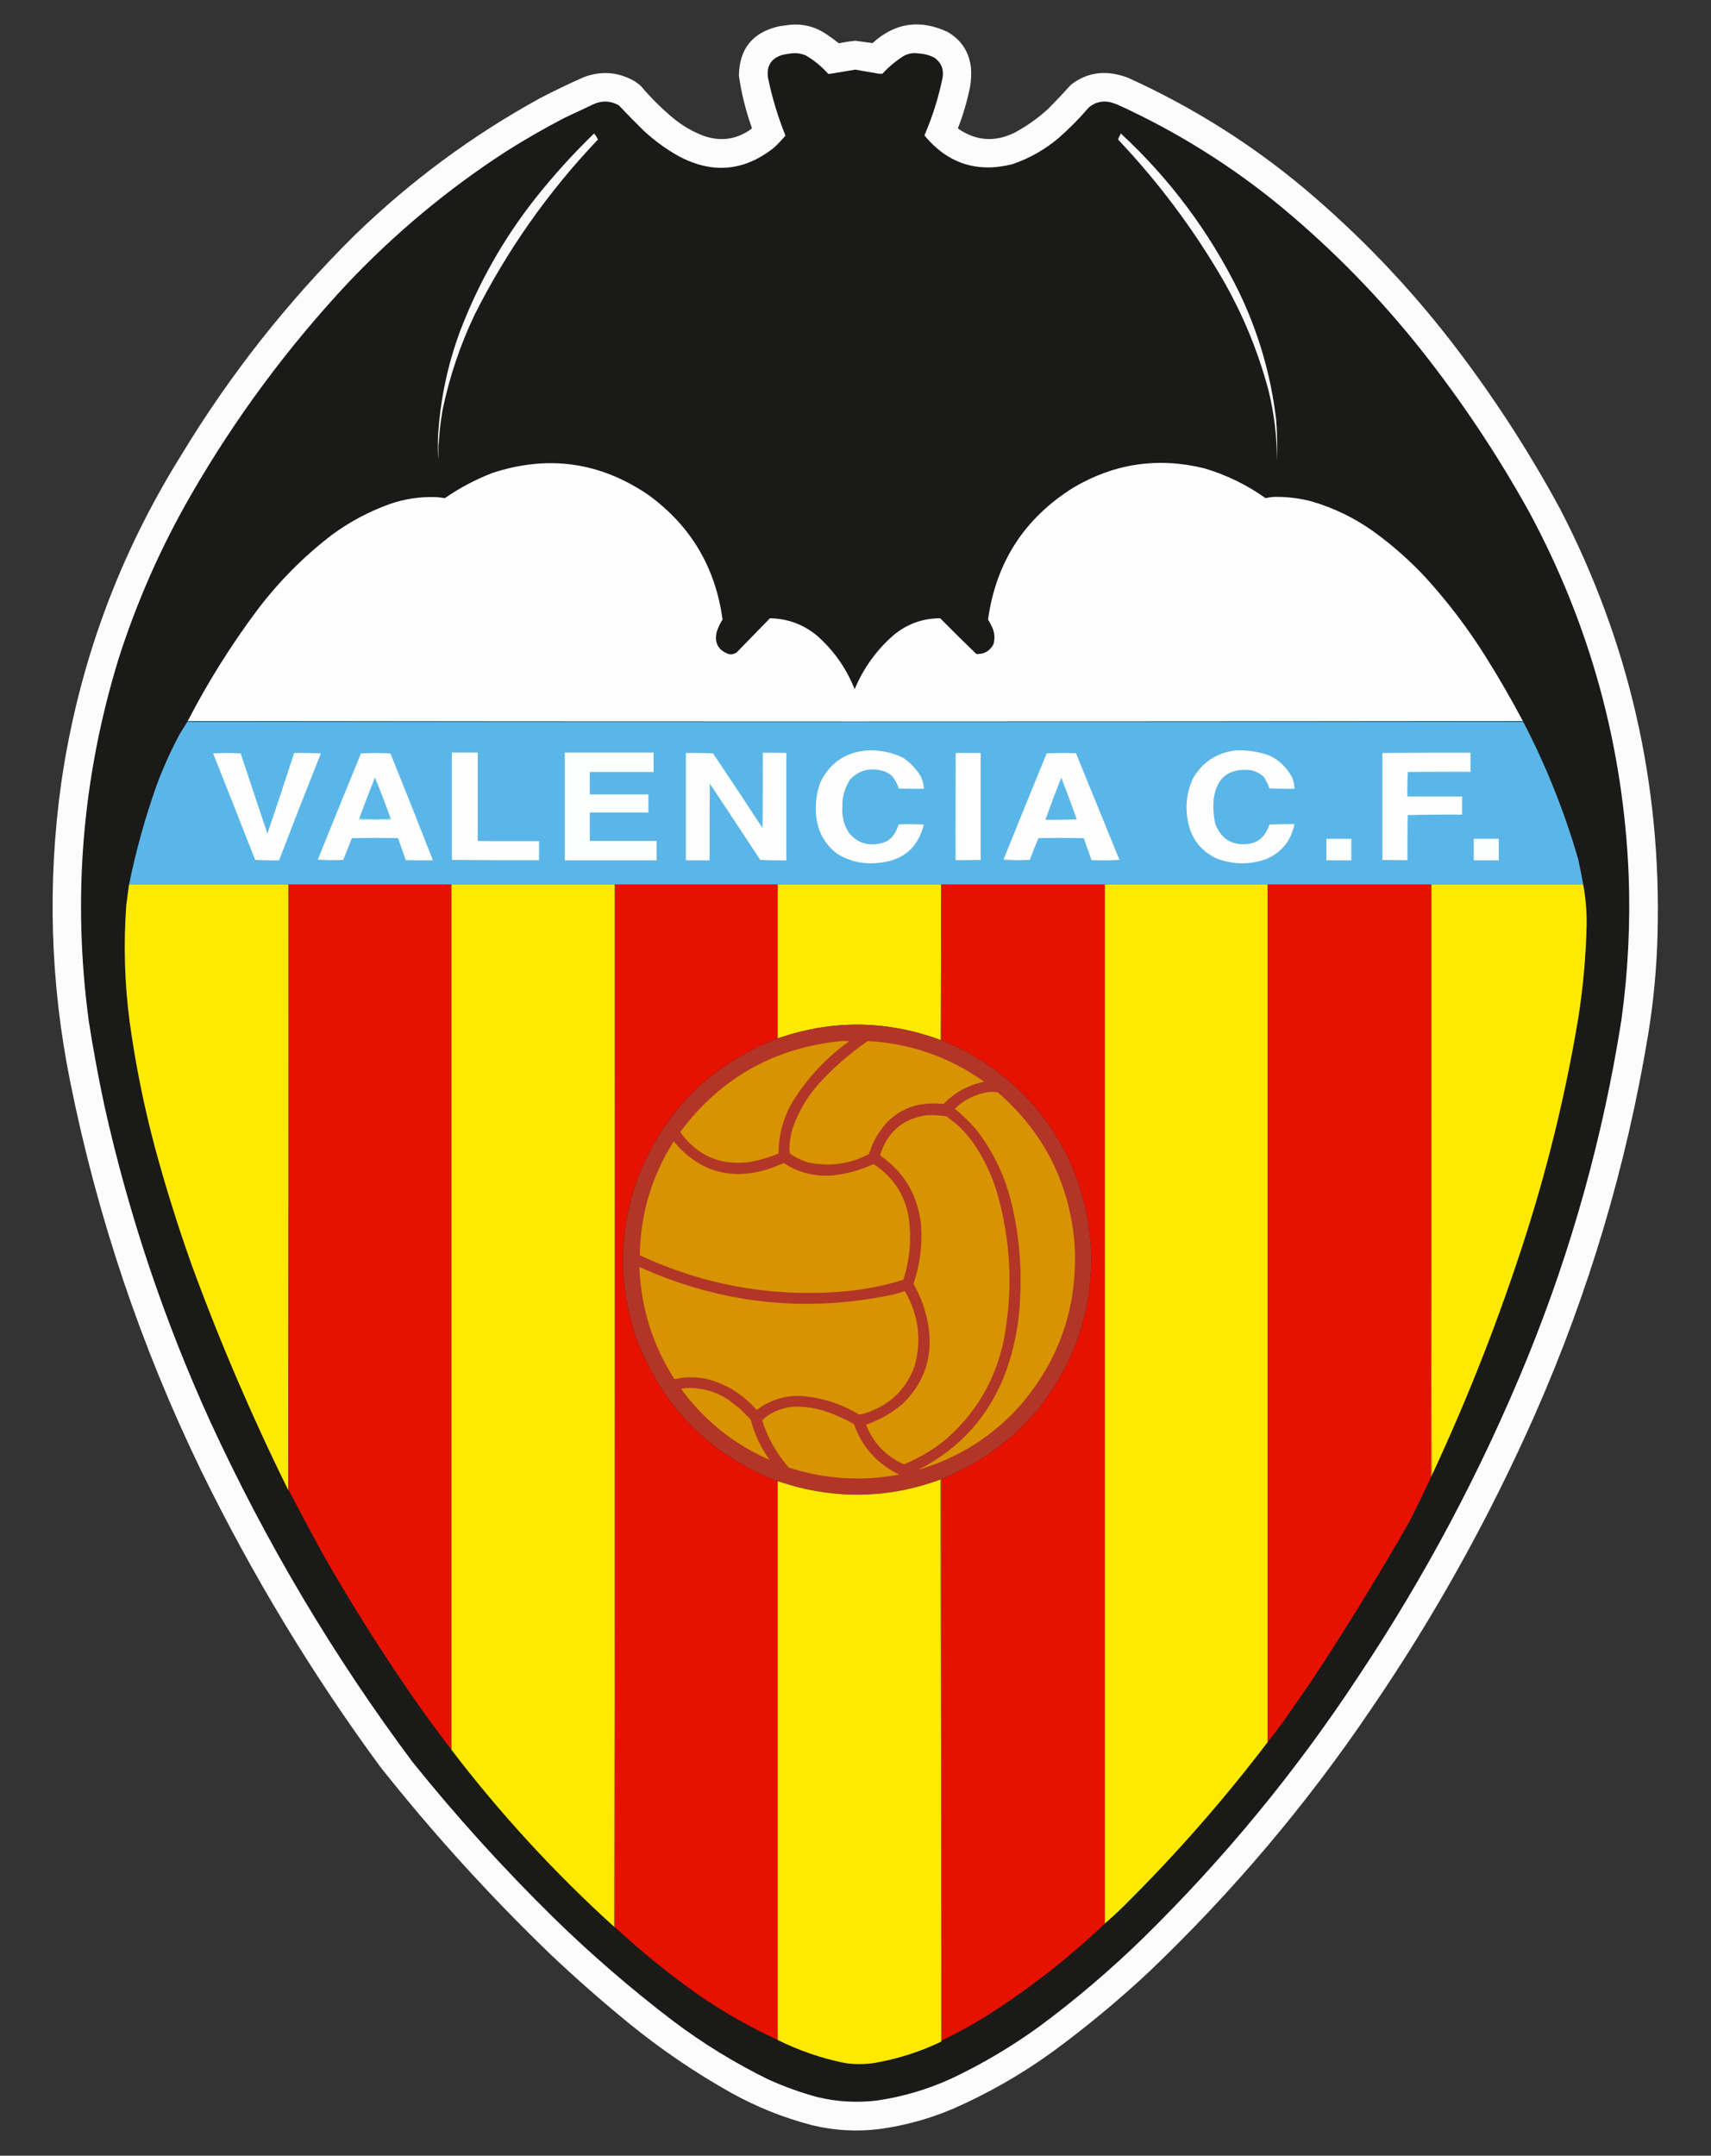 <?xml version="1.0" encoding="UTF-8"?>
<!DOCTYPE svg PUBLIC "-//W3C//DTD SVG 1.1//EN" "http://www.w3.org/Graphics/SVG/1.1/DTD/svg11.dtd">
<svg xmlns="http://www.w3.org/2000/svg" version="1.1" width="3970px" height="5000px" style="shape-rendering:geometricPrecision; text-rendering:geometricPrecision; image-rendering:optimizeQuality; fill-rule:evenodd; clip-rule:evenodd" xmlns:xlink="http://www.w3.org/1999/xlink">
<rect width="100%" height="100%" fill="#333333" stroke="none"/>
<g><path style="opacity:0.99" fill="#fefefe" d="M 1832.5,57.5 C 1862.64,54.625 1890.31,61.458 1915.5,78C 1926.23,85.023 1936.56,92.523 1946.5,100.5C 1959.06,97.85 1971.73,95.85 1984.5,94.5C 1997.9,96.236 2011.24,98.069 2024.5,100C 2076.38,52.758 2134.38,44.092 2198.5,74C 2230.55,92.572 2248.72,120.405 2253,157.5C 2254.01,171.918 2253.34,186.251 2251,200.5C 2244.32,233.856 2234.82,266.356 2222.5,298C 2264.89,327.354 2309.22,330.354 2355.5,307C 2383.46,291.857 2409.12,273.524 2432.5,252C 2450.29,234.091 2467.62,215.757 2484.5,197C 2515.2,172.789 2549.86,164.456 2588.5,172C 2598.01,174.044 2607.34,176.71 2616.5,180C 2766.14,247.763 2903.47,334.096 3028.5,439C 3154.82,545.647 3268.32,664.147 3369,794.5C 3463.24,916.825 3547.24,1046.16 3621,1182.5C 3780.13,1491.02 3855.13,1819.02 3846,2166.5C 3844.07,2245.01 3836.73,2323.01 3824,2400.5C 3773.73,2703.94 3686.73,2996.28 3563,3277.5C 3456.36,3519.21 3329.03,3748.21 3181,3964.5C 3031.88,4185.06 2860.38,4387.89 2666.5,4573C 2595.67,4639.19 2521.33,4700.86 2443.5,4758C 2371.26,4810.48 2293.92,4854.81 2211.5,4891C 2156.92,4914.19 2100.26,4929.86 2041.5,4938C 1988.28,4944.7 1935.62,4941.7 1883.5,4929C 1817.23,4911.7 1754.23,4886.36 1694.5,4853C 1611.51,4806.31 1533.18,4752.98 1459.5,4693C 1397.72,4642.57 1337.72,4589.9 1279.5,4535C 1136.72,4397.59 1004.22,4251.76 882,4097.5C 723.228,3881.46 584.561,3652.13 466,3409.5C 326.905,3122.55 225.905,2822.55 163,2509.5C 116.65,2279.71 109.65,2048.71 142,1816.5C 181.716,1543.31 274.383,1289.98 420,1056.5C 532.943,869.696 667.443,699.196 823.5,545C 952.425,420.046 1095.42,314.379 1252.5,228C 1286.01,210.576 1320.01,194.243 1354.5,179C 1395.88,163.49 1435.54,166.823 1473.5,189C 1478.45,192.285 1483.12,195.952 1487.5,200C 1510.87,227.702 1536.53,253.035 1564.5,276C 1584.98,292.581 1607.65,305.581 1632.5,315C 1672.38,328.97 1709.38,323.637 1743.5,299C 1744.06,298.275 1744.39,297.442 1744.5,296.5C 1730.47,257.271 1720.47,217.104 1714.5,176C 1715.15,113.335 1746.15,75.002 1807.5,61C 1815.97,59.735 1824.3,58.569 1832.5,57.5 Z"/></g>
<g><path style="opacity:1" fill="#1a1a18" d="M 1839.5,123.5 C 1850.32,122.748 1860.65,124.581 1870.5,129C 1889.54,140.356 1906.54,154.356 1921.5,171C 1922.5,171.167 1923.5,171.333 1924.5,171.5C 1944.48,168.037 1964.48,164.703 1984.5,161.5C 2000.86,164.194 2017.19,167.027 2033.5,170C 2038.14,170.998 2042.81,171.332 2047.5,171C 2062.08,155.075 2078.41,141.408 2096.5,130C 2107.44,123.93 2119.11,121.93 2131.5,124C 2144.57,124.685 2156.91,128.018 2168.5,134C 2184.18,145.548 2190.35,161.048 2187,180.5C 2177.77,225.518 2164.11,269.184 2146,311.5C 2145.33,312.833 2145.33,314.167 2146,315.5C 2199.72,379.404 2267.22,401.238 2348.5,381C 2388.96,367.281 2425.29,346.614 2457.5,319C 2482.2,297.3 2505.2,273.967 2526.5,249C 2542.16,236.134 2559.83,232.467 2579.5,238C 2583.5,239.333 2587.5,240.667 2591.5,242C 2730.59,305.254 2858.59,385.254 2975.5,482C 3094.95,581.451 3202.79,691.951 3299,813.5C 3391.59,930.619 3474.26,1054.62 3547,1185.5C 3689.36,1448.82 3766.7,1730.49 3779,2030.5C 3783.13,2143.02 3777.46,2255.02 3762,2366.5C 3719.51,2636 3646.84,2897 3544,3149.5C 3437.34,3410.22 3306.34,3656.88 3151,3889.5C 3006.78,4108.84 2840.28,4311.01 2651.5,4496C 2576.78,4568.79 2497.78,4636.12 2414.5,4698C 2349.66,4745.4 2280.66,4786.4 2207.5,4821C 2152.28,4846.22 2094.61,4863.22 2034.5,4872C 1987.98,4877.56 1941.98,4874.89 1896.5,4864C 1857.46,4853.4 1819.46,4839.73 1782.5,4823C 1704.72,4784.81 1631.38,4739.81 1562.5,4688C 1464.78,4613.65 1371.78,4533.31 1283.5,4447C 1167.27,4332.81 1058.44,4212.64 957,4086.5C 773.616,3840.92 617.282,3577.92 488,3297.5C 380.418,3061.42 298.418,2816.75 242,2563.5C 228.247,2498.82 216.247,2433.82 206,2368.5C 167.667,2083.21 190.667,1803.21 275,1528.5C 317.577,1395.11 373.91,1267.78 444,1146.5C 546.443,969.025 667.776,805.358 808,655.5C 917.781,539.969 1038.95,439.136 1171.5,353C 1216.54,324.335 1262.88,297.669 1310.5,273C 1332.56,262.634 1354.56,252.301 1376.5,242C 1396.54,232.772 1416.2,233.439 1435.5,244C 1454.75,264.251 1474.42,284.251 1494.5,304C 1518.37,325.933 1544.37,344.933 1572.5,361C 1651.73,404.216 1726.4,397.882 1796.5,342C 1805.72,333.287 1814.38,324.12 1822.5,314.5C 1804.96,270.993 1791.46,226.327 1782,180.5C 1778.04,152.567 1789.54,134.733 1816.5,127C 1824.24,125.351 1831.91,124.185 1839.5,123.5 Z"/></g>
<g><path style="opacity:1" fill="#f9f9f9" d="M 1017.5,1039.5 C 1016.51,1029.68 1016.17,1019.68 1016.5,1009.5C 1021.64,926.949 1038.47,846.949 1067,769.5C 1109.61,657.55 1167.61,554.884 1241,461.5C 1283.34,407.957 1329.17,357.291 1378.5,309.5C 1382,313.827 1385,318.494 1387.5,323.5C 1271.88,444.961 1176.38,580.628 1101,730.5C 1067.55,800.859 1042.88,874.193 1027,950.5C 1021.87,979.963 1018.7,1009.63 1017.5,1039.5 Z"/></g>
<g><path style="opacity:1" fill="#f9f9f9" d="M 2600.5,309.5 C 2714.28,414.773 2805.44,536.773 2874,675.5C 2919.54,769.602 2948.54,868.602 2961,972.5C 2963.43,1004.12 2964.09,1035.79 2963,1067.5C 2962.87,1013.74 2956.54,960.744 2944,908.5C 2919.58,815.576 2883.25,727.576 2835,644.5C 2767.31,528.782 2687.31,422.115 2595,324.5C 2594.68,322.447 2595.01,320.447 2596,318.5C 2598.04,315.757 2599.54,312.757 2600.5,309.5 Z"/></g>
<g><path style="opacity:1" fill="#a2a2a2" d="M 1016.5,1009.5 C 1016.17,1019.68 1016.51,1029.68 1017.5,1039.5C 1017.67,1048.17 1017.5,1056.84 1017,1065.5C 1015.27,1046.69 1015.11,1028.03 1016.5,1009.5 Z"/></g>
<g><path style="opacity:1" fill="#fefefe" d="M 3533.5,1672.5 C 2500.83,1673.83 1468.17,1673.83 435.5,1672.5C 482.651,1581.48 536.818,1495.15 598,1413.5C 647.462,1348.37 704.628,1290.87 769.5,1241C 810.825,1210.5 855.825,1186.5 904.5,1169C 939.158,1157.06 974.824,1151.72 1011.5,1153C 1018.41,1153.31 1025.24,1154.14 1032,1155.5C 1066.46,1131.69 1103.29,1112.19 1142.5,1097C 1271.75,1054.56 1392.42,1071.56 1504.5,1148C 1602.79,1219.53 1660.12,1315.86 1676.5,1437C 1670.83,1445.85 1666.33,1455.35 1663,1465.5C 1657.08,1490.82 1666.24,1507.99 1690.5,1517C 1697.47,1518.46 1703.8,1517.13 1709.5,1513C 1735.17,1486.67 1760.83,1460.33 1786.5,1434C 1828.07,1434.8 1864.74,1448.46 1896.5,1475C 1935.06,1509.25 1963.89,1550.42 1983,1598.5C 2003.52,1549.61 2033.68,1507.77 2073.5,1473C 2104.77,1447.13 2140.77,1434.13 2181.5,1434C 2209.25,1462.08 2237.25,1489.75 2265.5,1517C 2283.3,1517.68 2296.46,1510.18 2305,1494.5C 2308.45,1482.74 2308.12,1471.08 2304,1459.5C 2300.79,1451.58 2296.96,1444.08 2292.5,1437C 2311.01,1303.91 2377.01,1201.91 2490.5,1131C 2585.39,1074.97 2686.39,1059.97 2793.5,1086C 2845.24,1101.21 2892.91,1124.37 2936.5,1155.5C 2945.51,1153.23 2954.68,1152.23 2964,1152.5C 2990.94,1152.63 3017.44,1156.13 3043.5,1163C 3094.33,1177.92 3141.33,1200.58 3184.5,1231C 3228.26,1262.4 3268.76,1297.9 3306,1337.5C 3359.09,1395.57 3406.42,1457.91 3448,1524.5C 3478.29,1572.74 3506.79,1622.08 3533.5,1672.5 Z"/></g>
<g><path style="opacity:1" fill="#2481a9" d="M 435.5,1672.5 C 1468.17,1673.83 2500.83,1673.83 3533.5,1672.5C 3534.34,1672.84 3534.67,1673.51 3534.5,1674.5C 2501.17,1674.5 1467.83,1674.5 434.5,1674.5C 434.328,1673.51 434.662,1672.84 435.5,1672.5 Z"/></g>
<g><path style="opacity:1" fill="#5ab6e8" d="M 434.5,1674.5 C 1467.83,1674.5 2501.17,1674.5 3534.5,1674.5C 3587.62,1776.71 3630.12,1883.04 3662,1993.5C 3666.16,2012.8 3669.99,2032.14 3673.5,2051.5C 3556.17,2051.5 3438.83,2051.5 3321.5,2051.5C 3321.17,2051.5 3320.83,2051.5 3320.5,2051.5C 3194.17,2051.5 3067.83,2051.5 2941.5,2051.5C 2815.5,2051.5 2689.5,2051.5 2563.5,2051.5C 2437.17,2051.5 2310.83,2051.5 2184.5,2051.5C 2184.17,2051.5 2183.83,2051.5 2183.5,2051.5C 2057.17,2051.5 1930.83,2051.5 1804.5,2051.5C 1678.83,2051.5 1553.17,2051.5 1427.5,2051.5C 1427.17,2051.5 1426.83,2051.5 1426.5,2051.5C 1300.17,2051.5 1173.83,2051.5 1047.5,2051.5C 921.833,2051.5 796.167,2051.5 670.5,2051.5C 670.167,2051.5 669.833,2051.5 669.5,2051.5C 546.167,2051.5 422.833,2051.5 299.5,2051.5C 315.367,1973.53 336.533,1897.2 363,1822.5C 377.85,1782.11 395.517,1742.78 416,1704.5C 421.941,1694.27 428.108,1684.27 434.5,1674.5 Z"/></g>
<g><path style="opacity:1" fill="#fefefe" d="M 2012.5,1740.5 C 2041.24,1739.29 2068.57,1744.79 2094.5,1757C 2111.02,1767.85 2124.52,1781.68 2135,1798.5C 2140.49,1808.11 2143.32,1818.44 2143.5,1829.5C 2124.16,1829.67 2104.83,1829.5 2085.5,1829C 2082.45,1819.4 2077.95,1810.57 2072,1802.5C 2064.56,1794.36 2055.39,1789.19 2044.5,1787C 2016.1,1780.3 1991.94,1787.47 1972,1808.5C 1959.63,1827.96 1953.8,1849.29 1954.5,1872.5C 1953.12,1893.49 1957.95,1912.82 1969,1930.5C 1986.74,1953.1 2009.9,1961.94 2038.5,1957C 2056.5,1954.6 2069.67,1945.43 2078,1929.5C 2080.7,1923.72 2083.2,1917.89 2085.5,1912C 2104.84,1911.17 2124.18,1911.33 2143.5,1912.5C 2130.14,1965.68 2096.14,1995.18 2041.5,2001C 2006.4,2005.58 1973.73,1998.91 1943.5,1981C 1916.78,1961.08 1900.61,1934.58 1895,1901.5C 1890.4,1872.15 1893.07,1843.48 1903,1815.5C 1925.19,1769.5 1961.69,1744.5 2012.5,1740.5 Z"/></g>
<g><path style="opacity:1" fill="#fefefe" d="M 2867.5,1740.5 C 2893.93,1739.42 2919.6,1743.25 2944.5,1752C 2964.83,1761.42 2981,1775.58 2993,1794.5C 3000.03,1805.1 3003.53,1816.77 3003.5,1829.5C 2984.16,1829.83 2964.82,1829.5 2945.5,1828.5C 2942.23,1818.82 2937.73,1809.82 2932,1801.5C 2922.82,1793 2911.99,1787.83 2899.5,1786C 2849.89,1781.92 2822.05,1804.76 2816,1854.5C 2814.42,1873.73 2815.76,1892.73 2820,1911.5C 2834.09,1947.22 2860.26,1962.39 2898.5,1957C 2913.38,1954.81 2925.22,1947.64 2934,1935.5C 2938.89,1928.39 2942.72,1920.72 2945.5,1912.5C 2964.82,1911.5 2984.16,1911.17 3003.5,1911.5C 2995.89,1949.2 2974.56,1976.03 2939.5,1992C 2900.4,2006.17 2861.4,2005.84 2822.5,1991C 2785.52,1973.26 2763.36,1944.1 2756,1903.5C 2749.61,1868.69 2753.94,1835.36 2769,1803.5C 2791.57,1766.46 2824.41,1745.46 2867.5,1740.5 Z"/></g>
<g><path style="opacity:1" fill="#c7e8f6" d="M 3207.5,1746.5 C 3275.66,1745.5 3344,1745.17 3412.5,1745.5C 3412.5,1760.5 3412.5,1775.5 3412.5,1790.5C 3363.83,1790.5 3315.17,1790.5 3266.5,1790.5C 3314.66,1789.5 3363,1789.17 3411.5,1789.5C 3411.5,1775.17 3411.5,1760.83 3411.5,1746.5C 3343.5,1746.5 3275.5,1746.5 3207.5,1746.5 Z"/></g>
<g><path style="opacity:1" fill="#fefefe" d="M 494.5,1747.5 C 515.67,1746.17 537.004,1746.17 558.5,1747.5C 578.972,1809.58 599.639,1871.58 620.5,1933.5C 641.563,1871.31 662.23,1808.98 682.5,1746.5C 703.177,1746.17 723.844,1746.5 744.5,1747.5C 711.593,1829.98 679.259,1912.64 647.5,1995.5C 628.924,1995.83 610.424,1995.49 592,1994.5C 559.767,1911.95 527.267,1829.61 494.5,1747.5 Z"/></g>
<g><path style="opacity:1" fill="#fefefe" d="M 796.5,1994.5 C 776.66,1994.83 756.993,1994.5 737.5,1993.5C 770.631,1911.44 803.965,1829.44 837.5,1747.5C 860.399,1746.17 883.232,1746.17 906,1747.5C 939.333,1830 972.166,1912.67 1004.5,1995.5C 983.497,1995.67 962.497,1995.5 941.5,1995C 935.701,1977.94 929.701,1960.94 923.5,1944C 887.833,1943.33 852.167,1943.33 816.5,1944C 809.716,1960.87 803.049,1977.7 796.5,1994.5 Z"/></g>
<g><path style="opacity:1" fill="#fefefe" d="M 1108.5,1950.5 C 1155.66,1951.5 1203,1951.83 1250.5,1951.5C 1250.5,1965.83 1250.5,1980.17 1250.5,1994.5C 1183.17,1994.5 1115.83,1994.5 1048.5,1994.5C 1048.5,1911.5 1048.5,1828.5 1048.5,1745.5C 1068.5,1745.5 1088.5,1745.5 1108.5,1745.5C 1108.5,1813.83 1108.5,1882.17 1108.5,1950.5 Z"/></g>
<g><path style="opacity:1" fill="#fdfefe" d="M 1310.5,1745.5 C 1379.17,1745.5 1447.83,1745.5 1516.5,1745.5C 1516.5,1760.5 1516.5,1775.5 1516.5,1790.5C 1467.17,1790.5 1417.83,1790.5 1368.5,1790.5C 1368.5,1807.83 1368.5,1825.17 1368.5,1842.5C 1413.83,1842.5 1459.17,1842.5 1504.5,1842.5C 1504.5,1856.5 1504.5,1870.5 1504.5,1884.5C 1459.17,1884.5 1413.83,1884.5 1368.5,1884.5C 1368.5,1906.5 1368.5,1928.5 1368.5,1950.5C 1420.17,1950.5 1471.83,1950.5 1523.5,1950.5C 1523.5,1965.5 1523.5,1980.5 1523.5,1995.5C 1452.5,1995.5 1381.5,1995.5 1310.5,1995.5C 1310.5,1912.17 1310.5,1828.83 1310.5,1745.5 Z"/></g>
<g><path style="opacity:1" fill="#fefefe" d="M 1768.5,1919.5 C 1768.56,1920.04 1768.89,1920.38 1769.5,1920.5C 1770.5,1862.5 1770.83,1804.5 1770.5,1746.5C 1788.5,1746.5 1806.5,1746.5 1824.5,1746.5C 1824.5,1829.5 1824.5,1912.5 1824.5,1995.5C 1804.26,1995.83 1784.09,1995.49 1764,1994.5C 1725.25,1935.33 1686.25,1876.33 1647,1817.5C 1646.5,1876.83 1646.33,1936.17 1646.5,1995.5C 1628.17,1995.5 1609.83,1995.5 1591.5,1995.5C 1591.5,1912.5 1591.5,1829.5 1591.5,1746.5C 1612.51,1746.17 1633.51,1746.5 1654.5,1747.5C 1692.92,1804.58 1730.92,1861.91 1768.5,1919.5 Z"/></g>
<g><path style="opacity:1" fill="#a4daf0" d="M 2217.5,1746.5 C 2217.5,1829.17 2217.5,1911.83 2217.5,1994.5C 2236.83,1994.5 2256.17,1994.5 2275.5,1994.5C 2256.01,1995.5 2236.34,1995.83 2216.5,1995.5C 2216.17,1912.33 2216.5,1829.33 2217.5,1746.5 Z"/></g>
<g><path style="opacity:1" fill="#fefffe" d="M 2217.5,1746.5 C 2236.83,1746.5 2256.17,1746.5 2275.5,1746.5C 2275.5,1829.17 2275.5,1911.83 2275.5,1994.5C 2256.17,1994.5 2236.83,1994.5 2217.5,1994.5C 2217.5,1911.83 2217.5,1829.17 2217.5,1746.5 Z"/></g>
<g><path style="opacity:1" fill="#fefefe" d="M 2389.5,1994.5 C 2368.99,1994.83 2348.66,1994.5 2328.5,1993.5C 2361.63,1911.44 2394.96,1829.44 2428.5,1747.5C 2451.16,1746.33 2473.83,1746.17 2496.5,1747C 2530.3,1829.43 2563.96,1911.93 2597.5,1994.5C 2575.84,1995.67 2554.17,1995.83 2532.5,1995C 2526.7,1977.94 2520.7,1960.94 2514.5,1944C 2479.5,1943.33 2444.5,1943.33 2409.5,1944C 2402.41,1960.68 2395.74,1977.51 2389.5,1994.5 Z"/></g>
<g><path style="opacity:1" fill="#fefefe" d="M 3207.5,1746.5 C 3275.5,1746.5 3343.5,1746.5 3411.5,1746.5C 3411.5,1760.83 3411.5,1775.17 3411.5,1789.5C 3363,1789.17 3314.66,1789.5 3266.5,1790.5C 3265.5,1809.33 3265.17,1828.33 3265.5,1847.5C 3307.83,1847.5 3350.17,1847.5 3392.5,1847.5C 3392.5,1861.5 3392.5,1875.5 3392.5,1889.5C 3350.33,1889.17 3308.33,1889.5 3266.5,1890.5C 3265.5,1925 3265.17,1959.66 3265.5,1994.5C 3246.17,1994.5 3226.83,1994.5 3207.5,1994.5C 3207.5,1911.83 3207.5,1829.17 3207.5,1746.5 Z"/></g>
<g><path style="opacity:1" fill="#5ab7e8" d="M 906.5,1898.5 C 894.686,1899.83 882.519,1900.5 870,1900.5C 857.481,1900.5 845.314,1899.83 833.5,1898.5C 845.098,1866.63 857.265,1834.97 870,1803.5C 882.851,1834.88 895.017,1866.55 906.5,1898.5 Z"/></g>
<g><path style="opacity:1" fill="#5cb7e9" d="M 2462.5,1803.5 C 2474.86,1835.56 2486.86,1867.89 2498.5,1900.5C 2474.18,1901.5 2449.84,1901.83 2425.5,1901.5C 2437.27,1868.62 2449.61,1835.95 2462.5,1803.5 Z"/></g>
<g><path style="opacity:1" fill="#ceeaf6" d="M 1824.5,1746.5 C 1806.5,1746.5 1788.5,1746.5 1770.5,1746.5C 1770.83,1804.5 1770.5,1862.5 1769.5,1920.5C 1768.89,1920.38 1768.56,1920.04 1768.5,1919.5C 1769.5,1861.67 1769.83,1803.67 1769.5,1745.5C 1788.01,1745.17 1806.34,1745.5 1824.5,1746.5 Z"/></g>
<g><path style="opacity:1" fill="#a7dbf1" d="M 3266.5,1890.5 C 3266.5,1925.5 3266.5,1960.5 3266.5,1995.5C 3246.66,1995.83 3226.99,1995.5 3207.5,1994.5C 3226.83,1994.5 3246.17,1994.5 3265.5,1994.5C 3265.17,1959.66 3265.5,1925 3266.5,1890.5 Z"/></g>
<g><path style="opacity:1" fill="#9dd7ef" d="M 833.5,1898.5 C 845.314,1899.83 857.481,1900.5 870,1900.5C 882.519,1900.5 894.686,1899.83 906.5,1898.5C 907.404,1899.21 907.737,1900.21 907.5,1901.5C 882.5,1901.5 857.5,1901.5 832.5,1901.5C 832.263,1900.21 832.596,1899.21 833.5,1898.5 Z"/></g>
<g><path style="opacity:1" fill="#fdfefe" d="M 3077.5,1945.5 C 3096.83,1945.5 3116.17,1945.5 3135.5,1945.5C 3135.5,1962.17 3135.5,1978.83 3135.5,1995.5C 3116.17,1995.5 3096.83,1995.5 3077.5,1995.5C 3077.5,1978.83 3077.5,1962.17 3077.5,1945.5 Z"/></g>
<g><path style="opacity:1" fill="#fdfefe" d="M 3419.5,1945.5 C 3438.83,1945.5 3458.17,1945.5 3477.5,1945.5C 3477.5,1962.17 3477.5,1978.83 3477.5,1995.5C 3458.17,1995.5 3438.83,1995.5 3419.5,1995.5C 3419.5,1978.83 3419.5,1962.17 3419.5,1945.5 Z"/></g>
<g><path style="opacity:1" fill="#bee4f4" d="M 737.5,1993.5 C 756.993,1994.5 776.66,1994.83 796.5,1994.5C 776.663,1995.83 756.663,1995.83 736.5,1994.5C 736.624,1993.89 736.957,1993.56 737.5,1993.5 Z"/></g>
<g><path style="opacity:1" fill="#bee4f4" d="M 1108.5,1950.5 C 1156.17,1950.5 1203.83,1950.5 1251.5,1950.5C 1251.5,1965.5 1251.5,1980.5 1251.5,1995.5C 1183.66,1995.83 1116,1995.5 1048.5,1994.5C 1115.83,1994.5 1183.17,1994.5 1250.5,1994.5C 1250.5,1980.17 1250.5,1965.83 1250.5,1951.5C 1203,1951.83 1155.66,1951.5 1108.5,1950.5 Z"/></g>
<g><path style="opacity:1" fill="#bee4f4" d="M 2328.5,1993.5 C 2348.66,1994.5 2368.99,1994.83 2389.5,1994.5C 2369,1995.83 2348.33,1995.83 2327.5,1994.5C 2327.62,1993.89 2327.96,1993.56 2328.5,1993.5 Z"/></g>
<g><path style="opacity:1" fill="#feea00" d="M 299.5,2051.5 C 422.833,2051.5 546.167,2051.5 669.5,2051.5C 669.833,2519.67 669.5,2987.67 668.5,3455.5C 584.471,3285.49 509.971,3111.83 445,2934.5C 413.144,2845.17 384.811,2754.84 360,2663.5C 334.326,2567.45 314.659,2470.12 301,2371.5C 288.973,2281.11 286.306,2190.44 293,2099.5C 295.018,2083.35 297.185,2067.35 299.5,2051.5 Z"/></g>
<g><path style="opacity:1" fill="#e71100" d="M 670.5,2051.5 C 796.167,2051.5 921.833,2051.5 1047.5,2051.5C 1047.5,2720.5 1047.5,3389.5 1047.5,4058.5C 991.737,3985.67 938.904,3910.67 889,3833.5C 839.741,3758 792.741,3681 748,3602.5C 721.599,3554.36 695.766,3506.03 670.5,3457.5C 670.5,2988.83 670.5,2520.17 670.5,2051.5 Z"/></g>
<g><path style="opacity:1" fill="#feea00" d="M 1047.5,2051.5 C 1173.83,2051.5 1300.17,2051.5 1426.5,2051.5C 1426.83,2857.67 1426.5,3663.67 1425.5,4469.5C 1286.53,4343.56 1160.53,4206.56 1047.5,4058.5C 1047.5,3389.5 1047.5,2720.5 1047.5,2051.5 Z"/></g>
<g><path style="opacity:1" fill="#e71100" d="M 1427.5,2051.5 C 1553.17,2051.5 1678.83,2051.5 1804.5,2051.5C 1804.5,2170.5 1804.5,2289.5 1804.5,2408.5C 1649.31,2468.86 1541.14,2576.52 1480,2731.5C 1434.58,2857.73 1434.25,2984.06 1479,3110.5C 1540.11,3266.44 1648.61,3374.77 1804.5,3435.5C 1804.5,3867.5 1804.5,4299.5 1804.5,4731.5C 1739.61,4701.63 1677.95,4666.46 1619.5,4626C 1552.15,4578.5 1488.15,4526.67 1427.5,4470.5C 1427.5,3664.17 1427.5,2857.83 1427.5,2051.5 Z"/></g>
<g><path style="opacity:1" fill="#feea00" d="M 1804.5,2051.5 C 1930.83,2051.5 2057.17,2051.5 2183.5,2051.5C 2183.67,2171.83 2183.5,2292.17 2183,2412.5C 2057.42,2365.99 1931.25,2364.66 1804.5,2408.5C 1804.5,2289.5 1804.5,2170.5 1804.5,2051.5 Z"/></g>
<g><path style="opacity:1" fill="#e71100" d="M 2184.5,2051.5 C 2310.83,2051.5 2437.17,2051.5 2563.5,2051.5C 2563.5,2854.83 2563.5,3658.17 2563.5,4461.5C 2476.47,4544.32 2382.13,4617.48 2280.5,4681C 2249.74,4699.72 2218.07,4716.88 2185.5,4732.5C 2184.5,4298.67 2184.17,3864.67 2184.5,3430.5C 2335.18,3368.99 2440.01,3262.32 2499,3110.5C 2548.64,2966.5 2541.98,2825.16 2479,2686.5C 2422.89,2572.06 2337.72,2486.56 2223.5,2430C 2210.95,2424.22 2198.28,2418.72 2185.5,2413.5C 2184.5,2292.84 2184.17,2172.17 2184.5,2051.5 Z"/></g>
<g><path style="opacity:1" fill="#feea00" d="M 2563.5,2051.5 C 2689.5,2051.5 2815.5,2051.5 2941.5,2051.5C 2941.5,2714.5 2941.5,3377.5 2941.5,4040.5C 2840,4173.89 2729.34,4300.05 2609.5,4419C 2594.6,4433.74 2579.26,4447.91 2563.5,4461.5C 2563.5,3658.17 2563.5,2854.83 2563.5,2051.5 Z"/></g>
<g><path style="opacity:1" fill="#e71100" d="M 2941.5,2051.5 C 3067.83,2051.5 3194.17,2051.5 3320.5,2051.5C 3320.5,2509.5 3320.5,2967.5 3320.5,3425.5C 3304.15,3461.21 3286.98,3496.54 3269,3531.5C 3197.1,3657.01 3121.43,3780.01 3042,3900.5C 3020.67,3931.17 2999.33,3961.83 2978,3992.5C 2966.06,4008.75 2953.89,4024.75 2941.5,4040.5C 2941.5,3377.5 2941.5,2714.5 2941.5,2051.5 Z"/></g>
<g><path style="opacity:1" fill="#feea00" d="M 3321.5,2051.5 C 3438.83,2051.5 3556.17,2051.5 3673.5,2051.5C 3679.11,2082.02 3681.78,2112.86 3681.5,2144C 3679.9,2216.93 3673.4,2289.43 3662,2361.5C 3634.19,2528.46 3594.85,2692.46 3544,2853.5C 3482.4,3047.84 3408.57,3237.17 3322.5,3421.5C 3321.5,2965 3321.17,2508.33 3321.5,2051.5 Z"/></g>
<g><path style="opacity:1" fill="#b23527" d="M 2183.5,2051.5 C 2183.83,2051.5 2184.17,2051.5 2184.5,2051.5C 2184.17,2172.17 2184.5,2292.84 2185.5,2413.5C 2198.28,2418.72 2210.95,2424.22 2223.5,2430C 2337.72,2486.56 2422.89,2572.06 2479,2686.5C 2541.98,2825.16 2548.64,2966.5 2499,3110.5C 2440.01,3262.32 2335.18,3368.99 2184.5,3430.5C 2183.51,3430.33 2182.84,3430.66 2182.5,3431.5C 2073.5,3471.81 1962.5,3477.64 1849.5,3449C 1834.41,3444.8 1819.41,3440.3 1804.5,3435.5C 1648.61,3374.77 1540.11,3266.44 1479,3110.5C 1434.25,2984.06 1434.58,2857.73 1480,2731.5C 1541.14,2576.52 1649.31,2468.86 1804.5,2408.5C 1931.25,2364.66 2057.42,2365.99 2183,2412.5C 2183.5,2292.17 2183.67,2171.83 2183.5,2051.5 Z"/></g>
<g><path style="opacity:1" fill="#d79301" d="M 1953.5,2414.5 C 1959.18,2414.33 1964.84,2414.5 1970.5,2415C 1917.27,2453.22 1873.44,2500.06 1839,2555.5C 1817.48,2592.56 1806.65,2632.56 1806.5,2675.5C 1783.34,2685.13 1759.34,2691.96 1734.5,2696C 1670.71,2702.68 1619.54,2680.51 1581,2629.5C 1579.71,2627.95 1579.04,2626.28 1579,2624.5C 1672.73,2499.54 1797.56,2429.54 1953.5,2414.5 Z"/></g>
<g><path style="opacity:1" fill="#d79301" d="M 2013.5,2414.5 C 2112.96,2420.15 2202.96,2451.65 2283.5,2509C 2246.73,2516.54 2215.4,2533.71 2189.5,2560.5C 2113.89,2552.88 2059.39,2582.88 2026,2650.5C 2022.54,2659.05 2019.37,2667.72 2016.5,2676.5C 1971.52,2700.23 1924.19,2706.73 1874.5,2696C 1859.46,2691.44 1845.63,2684.61 1833,2675.5C 1832.59,2672.32 1832.09,2669.15 1831.5,2666C 1831.84,2650.56 1834.01,2635.39 1838,2620.5C 1851.04,2581.4 1871.04,2546.4 1898,2515.5C 1932.77,2477.21 1971.27,2443.54 2013.5,2414.5 Z"/></g>
<g><path style="opacity:1" fill="#d79301" d="M 2296.5,2532.5 C 2302.51,2532.33 2308.51,2532.5 2314.5,2533C 2420.1,2624.36 2479.6,2739.86 2493,2879.5C 2502.78,3025.84 2459.78,3153.84 2364,3263.5C 2299.78,3333.7 2221.95,3382.2 2130.5,3409C 2227.83,3359.66 2295.67,3283.83 2334,3181.5C 2353.82,3125.9 2364.82,3068.56 2367,3009.5C 2371.02,2932.71 2363.69,2857.04 2345,2782.5C 2329.1,2722.03 2302.1,2667.37 2264,2618.5C 2248.92,2601.59 2232.76,2585.92 2215.5,2571.5C 2238.25,2549.63 2265.25,2536.63 2296.5,2532.5 Z"/></g>
<g><path style="opacity:1" fill="#d79301" d="M 2150.5,2586.5 C 2165.58,2586.07 2180.58,2586.91 2195.5,2589C 2219.96,2605.79 2240.79,2626.29 2258,2650.5C 2282.27,2685.7 2300.6,2723.7 2313,2764.5C 2345.73,2877.83 2351.07,2992.5 2329,3108.5C 2309.26,3202.55 2263.09,3280.39 2190.5,3342C 2162.03,3364.25 2131.03,3382.41 2097.5,3396.5C 2055.57,3377.9 2026.23,3347.23 2009.5,3304.5C 2040.74,3293.54 2069.08,3277.38 2094.5,3256C 2145.43,3206.23 2165.27,3145.73 2154,3074.5C 2148.28,3040.24 2136.78,3008.07 2119.5,2978C 2134.72,2933.41 2140.55,2887.58 2137,2840.5C 2129.8,2772.9 2098.64,2719.73 2043.5,2681C 2042.92,2680.11 2042.59,2679.11 2042.5,2678C 2059.39,2624.94 2095.39,2594.44 2150.5,2586.5 Z"/></g>
<g><path style="opacity:1" fill="#d79301" d="M 1562.5,2648.5 C 1563.24,2648.37 1563.91,2648.54 1564.5,2649C 1623.74,2718.15 1697.07,2738.82 1784.5,2711C 1795.94,2706.78 1807.27,2702.28 1818.5,2697.5C 1853.68,2720.46 1892.35,2729.96 1934.5,2726C 1965.79,2722.34 1995.79,2714.01 2024.5,2701C 2025.83,2700.33 2027.17,2700.33 2028.5,2701C 2071.74,2729.6 2098.24,2769.43 2108,2820.5C 2115.61,2870.72 2111.61,2920.05 2096,2968.5C 2052.45,2981.81 2007.95,2990.64 1962.5,2995C 1795.43,3009.81 1636.09,2981.98 1484.5,2911.5C 1485.85,2816.37 1511.85,2728.71 1562.5,2648.5 Z"/></g>
<g><path style="opacity:1" fill="#c5381c" d="M 669.5,2051.5 C 669.833,2051.5 670.167,2051.5 670.5,2051.5C 670.5,2520.17 670.5,2988.83 670.5,3457.5C 669.5,3457.17 668.833,3456.5 668.5,3455.5C 669.5,2987.67 669.833,2519.67 669.5,2051.5 Z"/></g>
<g><path style="opacity:1" fill="#d79301" d="M 1483.5,2938.5 C 1672.15,3023.87 1867.82,3045.37 2070.5,3003C 2080.33,3000.63 2090,2997.79 2099.5,2994.5C 2131.51,3049.62 2139.01,3107.95 2122,3169.5C 2102.74,3221.09 2067.24,3256.26 2015.5,3275C 2008.31,3277.85 2000.97,3279.85 1993.5,3281C 1950.88,3255.24 1904.72,3240.74 1855,3237.5C 1818.92,3237.42 1786.42,3247.92 1757.5,3269C 1756.5,3269.67 1755.5,3269.67 1754.5,3269C 1724.16,3234.49 1686.82,3211.16 1642.5,3199C 1617.2,3193.19 1591.87,3193.02 1566.5,3198.5C 1565.56,3198.39 1564.72,3198.06 1564,3197.5C 1513.85,3118.59 1487.01,3032.26 1483.5,2938.5 Z"/></g>
<g><path style="opacity:1" fill="#d8961a" d="M 3320.5,2051.5 C 3320.83,2051.5 3321.17,2051.5 3321.5,2051.5C 3321.17,2508.33 3321.5,2965 3322.5,3421.5C 3322.01,3423 3321.34,3424.33 3320.5,3425.5C 3320.5,2967.5 3320.5,2509.5 3320.5,2051.5 Z"/></g>
<g><path style="opacity:1" fill="#d79301" d="M 1591.5,3219.5 C 1627.55,3217.93 1660.55,3227.09 1690.5,3247C 1699.17,3253.67 1707.83,3260.33 1716.5,3267C 1725,3275.5 1733.5,3284 1742,3292.5C 1750.73,3326.46 1765.23,3357.62 1785.5,3386C 1702.63,3349.66 1634.29,3294.83 1580.5,3221.5C 1584.31,3220.83 1587.98,3220.17 1591.5,3219.5 Z"/></g>
<g><path style="opacity:1" fill="#d79301" d="M 1844.5,3262.5 C 1868.4,3262.22 1891.74,3265.72 1914.5,3273C 1937.88,3280.89 1960.21,3290.89 1981.5,3303C 2000.36,3356.53 2035.36,3395.53 2086.5,3420C 1999.78,3436.41 1914.44,3431.08 1830.5,3404C 1801.99,3372.16 1781.32,3335.66 1768.5,3294.5C 1773.73,3288.78 1779.73,3283.95 1786.5,3280C 1804.54,3269.57 1823.87,3263.73 1844.5,3262.5 Z"/></g>
<g><path style="opacity:1" fill="#feea00" d="M 2182.5,3431.5 C 2183.5,3866 2183.83,4300.67 2183.5,4735.5C 2133.89,4759.31 2081.89,4775.81 2027.5,4785C 2005.14,4788.18 1982.81,4788.18 1960.5,4785C 1906.08,4774.03 1854.08,4756.19 1804.5,4731.5C 1804.5,4299.5 1804.5,3867.5 1804.5,3435.5C 1819.41,3440.3 1834.41,3444.8 1849.5,3449C 1962.5,3477.64 2073.5,3471.81 2182.5,3431.5 Z"/></g>
<g><path style="opacity:1" fill="#bc6a18" d="M 2182.5,3431.5 C 2182.84,3430.66 2183.51,3430.33 2184.5,3430.5C 2184.17,3864.67 2184.5,4298.67 2185.5,4732.5C 2185.07,4733.71 2184.4,4734.71 2183.5,4735.5C 2183.83,4300.67 2183.5,3866 2182.5,3431.5 Z"/></g>
<g><path style="opacity:1" fill="#be451a" d="M 1426.5,2051.5 C 1426.83,2051.5 1427.17,2051.5 1427.5,2051.5C 1427.5,2857.83 1427.5,3664.17 1427.5,4470.5C 1426.51,4470.67 1425.84,4470.34 1425.5,4469.5C 1426.5,3663.67 1426.83,2857.67 1426.5,2051.5 Z"/></g>
</svg>
